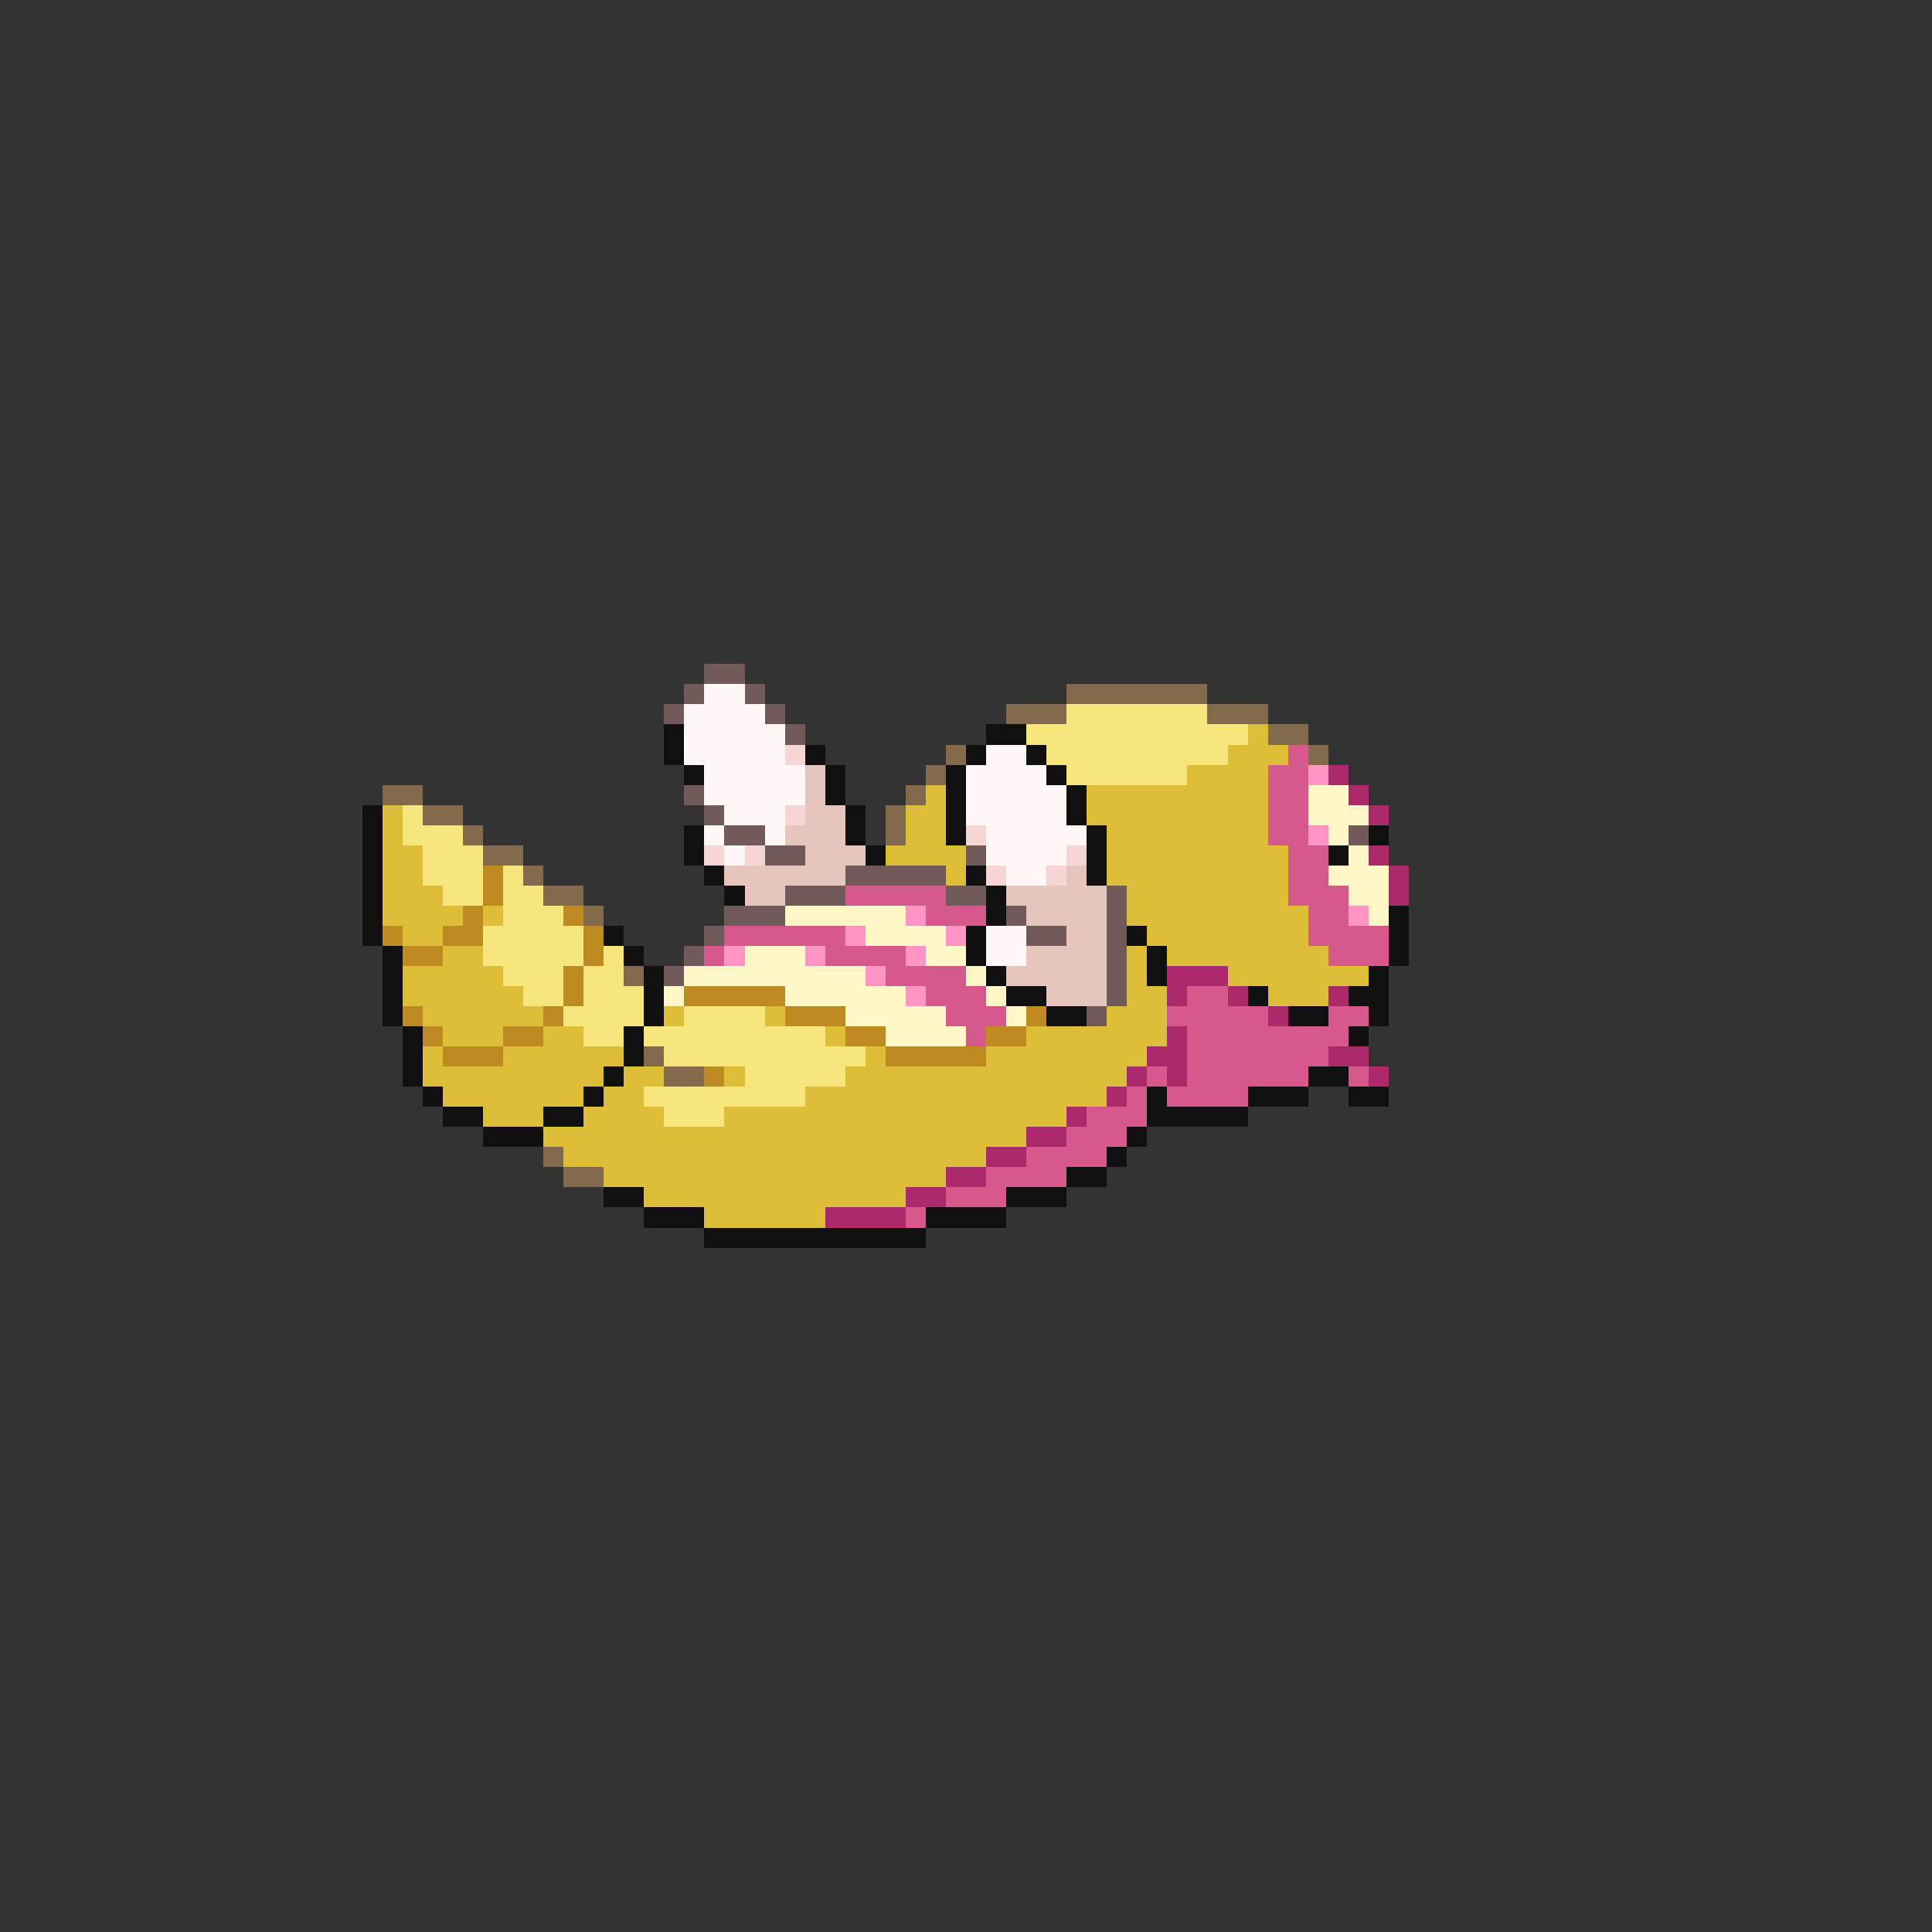 <svg xmlns="http://www.w3.org/2000/svg" viewBox="0 -0.5 96 96" shape-rendering="crispEdges">
<rect x="0" y="-0.5" width="96" height="96" fill="#333333" stroke="none"/>
<path stroke="#735a5a" d="M35 33h2M34 34h1M37 34h1M33 35h1M38 35h1M39 36h1M34 39h1M35 40h1M36 41h2M67 41h1M38 42h2M48 42h1M42 43h5M39 44h3M47 44h2M55 44h1M36 45h3M50 45h1M55 45h1M35 46h1M51 46h2M55 46h1M34 47h1M55 47h1M33 48h1M55 48h1M55 49h1M54 50h1" />
<path stroke="#fff6f6" d="M35 34h2M34 35h4M34 36h5M34 37h5M49 37h2M35 38h5M48 38h4M35 39h5M48 39h5M36 40h3M48 40h5M35 41h1M38 41h1M49 41h5M36 42h1M49 42h4M50 43h2M49 46h2M49 47h2" />
<path stroke="#836a4a" d="M53 34h7M50 35h3M60 35h3M63 36h2M47 37h1M65 37h1M46 38h1M19 39h2M45 39h1M21 40h2M44 40h1M23 41h1M44 41h1M24 42h2M26 43h1M27 44h2M29 45h1M31 48h1M32 52h1M33 53h2M27 57h1M28 58h2" />
<path stroke="#f6e67b" d="M53 35h7M51 36h11M52 37h9M53 38h6M20 40h1M20 41h3M21 42h3M21 43h3M25 43h1M22 44h2M25 44h2M25 45h3M24 46h5M24 47h5M30 47h1M25 48h3M29 48h2M26 49h2M29 49h3M28 50h4M34 50h4M29 51h2M32 51h9M33 52h10M37 53h5M32 54h8M33 55h3" />
<path stroke="#101010" d="M33 36h1M49 36h2M33 37h1M40 37h1M48 37h1M51 37h1M34 38h1M41 38h1M47 38h1M52 38h1M41 39h1M47 39h1M53 39h1M18 40h1M42 40h1M47 40h1M53 40h1M18 41h1M34 41h1M42 41h1M47 41h1M54 41h1M68 41h1M18 42h1M34 42h1M43 42h1M54 42h1M66 42h1M18 43h1M35 43h1M48 43h1M54 43h1M18 44h1M36 44h1M49 44h1M18 45h1M49 45h1M69 45h1M18 46h1M30 46h1M48 46h1M56 46h1M69 46h1M19 47h1M31 47h1M48 47h1M57 47h1M69 47h1M19 48h1M32 48h1M49 48h1M57 48h1M68 48h1M19 49h1M32 49h1M50 49h2M62 49h1M67 49h2M19 50h1M32 50h1M52 50h2M64 50h2M68 50h1M20 51h1M31 51h1M67 51h1M20 52h1M31 52h1M20 53h1M30 53h1M65 53h2M21 54h1M29 54h1M57 54h1M62 54h3M67 54h2M22 55h2M27 55h2M57 55h5M24 56h3M56 56h1M55 57h1M53 58h2M30 59h2M50 59h3M32 60h3M46 60h4M35 61h11" />
<path stroke="#debd39" d="M62 36h1M61 37h3M59 38h4M46 39h1M54 39h9M19 40h1M45 40h2M54 40h9M19 41h1M45 41h2M55 41h8M19 42h2M44 42h4M55 42h9M19 43h2M47 43h1M55 43h9M19 44h3M56 44h8M19 45h4M24 45h1M56 45h9M20 46h2M57 46h8M22 47h2M56 47h1M58 47h8M20 48h5M56 48h1M61 48h7M20 49h6M56 49h2M63 49h3M21 50h6M33 50h1M38 50h1M55 50h3M22 51h3M27 51h2M41 51h1M51 51h7M21 52h1M25 52h6M43 52h1M49 52h8M21 53h9M31 53h2M36 53h1M42 53h14M22 54h7M30 54h2M40 54h15M24 55h3M29 55h4M36 55h17M27 56h24M28 57h21M30 58h17M32 59h13M35 60h6" />
<path stroke="#f6d5d5" d="M39 37h1M39 40h1M48 41h1M35 42h1M37 42h1M53 42h1M49 43h1M52 43h1" />
<path stroke="#d55a8b" d="M64 37h1M63 38h2M63 39h2M63 40h2M63 41h2M64 42h2M64 43h2M42 44h5M64 44h3M46 45h3M65 45h2M36 46h6M65 46h4M35 47h1M41 47h4M66 47h3M44 48h4M46 49h3M59 49h2M47 50h3M58 50h5M66 50h2M48 51h1M59 51h8M59 52h7M57 53h1M59 53h6M67 53h1M56 54h1M58 54h4M54 55h3M53 56h3M51 57h4M49 58h4M47 59h3M45 60h1" />
<path stroke="#e6c5bd" d="M40 38h1M40 39h1M40 40h2M39 41h3M40 42h3M36 43h6M53 43h1M37 44h2M50 44h5M51 45h4M53 46h2M51 47h4M50 48h5M52 49h3" />
<path stroke="#ff94c5" d="M65 38h1M65 41h1M45 45h1M67 45h1M42 46h1M47 46h1M36 47h1M40 47h1M45 47h1M43 48h1M45 49h1" />
<path stroke="#ac296a" d="M66 38h1M67 39h1M68 40h1M68 42h1M69 43h1M69 44h1M58 48h3M58 49h1M61 49h1M66 49h1M63 50h1M58 51h1M57 52h2M66 52h2M56 53h1M58 53h1M68 53h1M55 54h1M53 55h1M51 56h2M49 57h2M47 58h2M45 59h2M41 60h4" />
<path stroke="#fff6c5" d="M65 39h2M65 40h3M66 41h1M67 42h1M66 43h3M67 44h2M39 45h6M68 45h1M43 46h4M37 47h3M46 47h2M34 48h9M48 48h1M33 49h1M39 49h6M49 49h1M42 50h5M50 50h1M44 51h4" />
<path stroke="#bd8b20" d="M24 43h1M24 44h1M23 45h1M28 45h1M19 46h1M22 46h2M29 46h1M20 47h2M29 47h1M28 48h1M28 49h1M34 49h5M20 50h1M27 50h1M39 50h3M51 50h1M21 51h1M25 51h2M42 51h2M49 51h2M22 52h3M44 52h5M35 53h1" />
</svg>